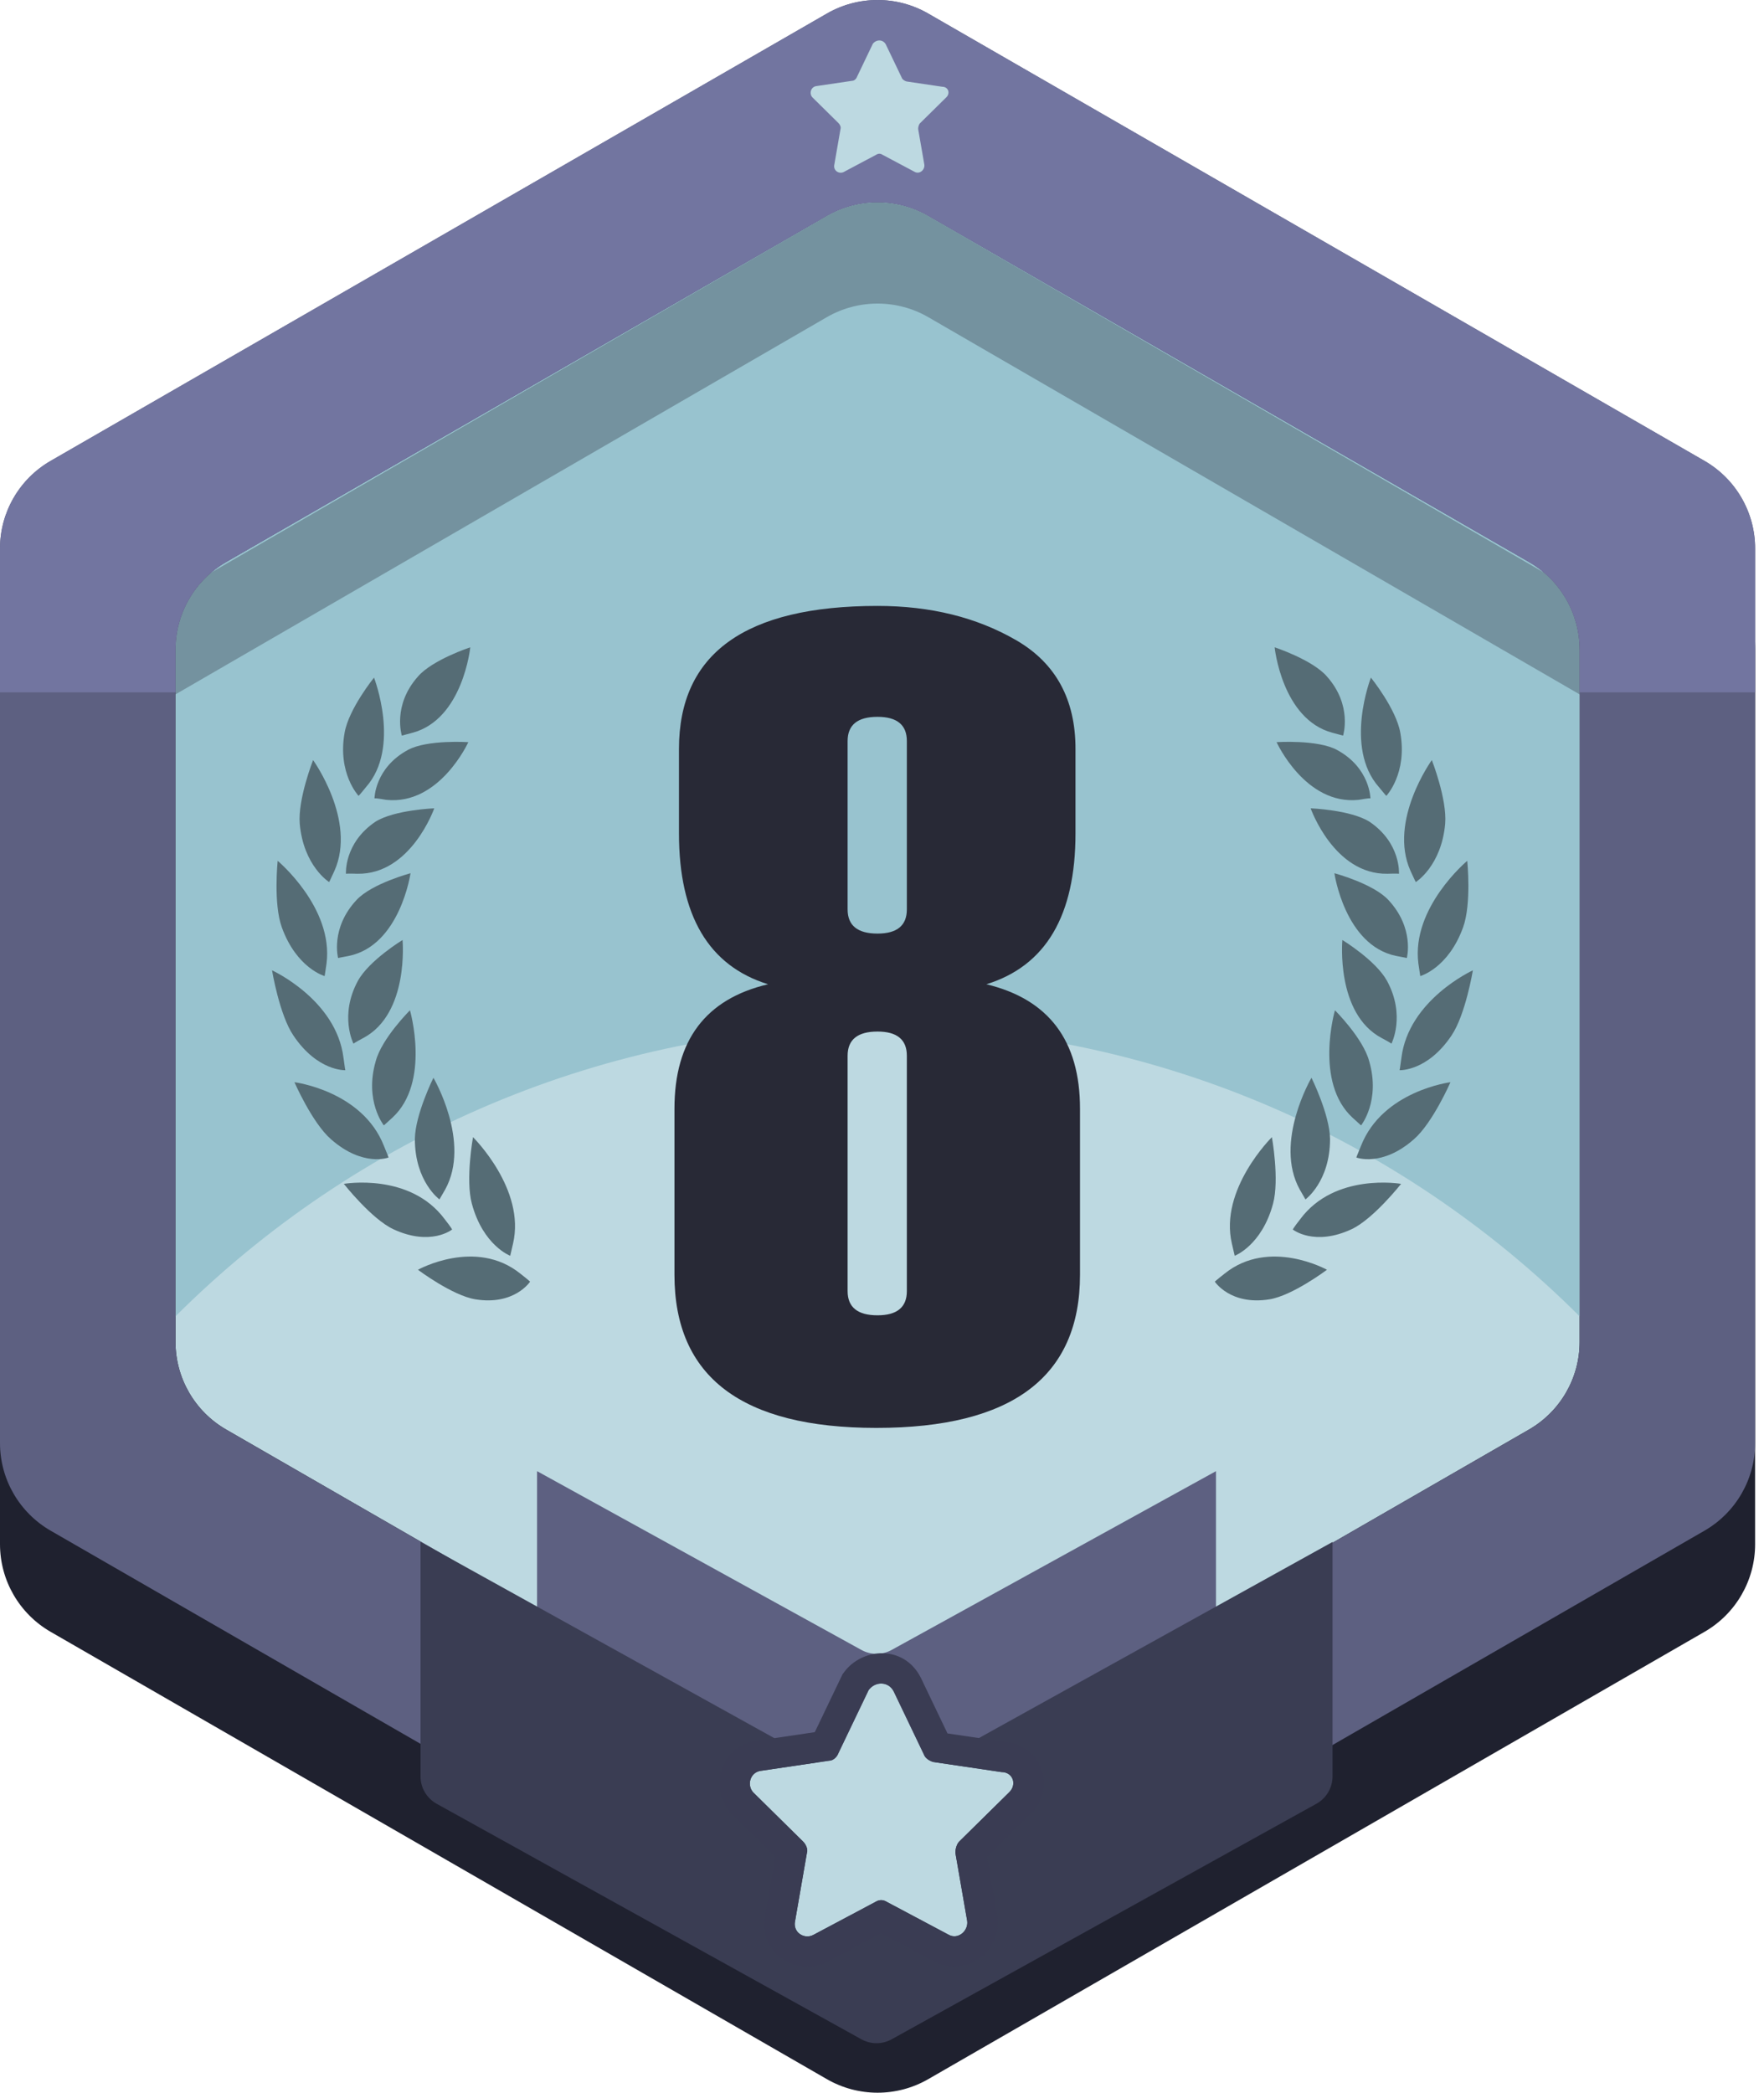 <svg width="113" height="134" viewBox="0 0 113 134" fill="none" xmlns="http://www.w3.org/2000/svg">
<path d="M52.97 7.344C54.978 6.187 57.453 6.187 59.461 7.344L109.186 35.987C111.194 37.144 112.431 39.282 112.431 41.596V98.881C112.431 101.195 111.194 103.333 109.186 104.49L59.461 133.132C57.453 134.289 54.978 134.289 52.97 133.132L3.246 104.49C1.237 103.333 0 101.195 0 98.881V41.596C0 39.282 1.237 37.144 3.246 35.987L52.97 7.344Z" fill="#1F212F"/>
<path d="M52.97 13.82C54.978 12.664 57.453 12.664 59.461 13.82L97.943 35.987C99.951 37.144 101.188 39.282 101.188 41.596V85.928C101.188 88.242 99.951 90.38 97.943 91.537L59.461 113.703C57.453 114.86 54.978 114.86 52.97 113.703L14.489 91.537C12.48 90.38 11.243 88.242 11.243 85.928V41.596C11.243 39.282 12.48 37.144 14.489 35.987L52.97 13.82Z" fill="#BDD9E1"/>
<path fill-rule="evenodd" clip-rule="evenodd" d="M59.461 13.82C57.453 12.664 54.978 12.664 52.97 13.82L14.489 35.987C12.48 37.144 11.243 39.282 11.243 41.596V84.285C22.754 72.805 38.654 65.705 56.216 65.705C73.778 65.705 89.677 72.805 101.188 84.285V41.596C101.188 39.282 99.951 37.144 97.943 35.987L59.461 13.82Z" fill="#98C3CF"/>
<path d="M52.958 13.837C54.973 12.671 57.459 12.671 59.473 13.837L106.281 40.933C107.147 41.434 107.68 42.357 107.68 43.355C107.68 45.514 105.335 46.861 103.463 45.778L59.473 20.313C57.459 19.147 54.973 19.147 52.958 20.313L8.968 45.778C7.097 46.861 4.752 45.514 4.752 43.355C4.752 42.357 5.285 41.434 6.15 40.933L52.958 13.837Z" fill="#1F202F" fill-opacity="0.3"/>
<path fill-rule="evenodd" clip-rule="evenodd" d="M59.461 0.868C57.453 -0.289 54.978 -0.289 52.97 0.868L3.246 29.51C1.237 30.667 0 32.805 0 35.119V92.404C0 94.718 1.237 96.856 3.246 98.013L52.97 126.656C54.978 127.813 57.453 127.813 59.461 126.656L109.186 98.013C111.194 96.856 112.431 94.718 112.431 92.404V35.119C112.431 32.805 111.194 30.667 109.186 29.51L59.461 0.868ZM59.461 13.82C57.453 12.664 54.978 12.664 52.97 13.82L14.489 35.987C12.48 37.144 11.243 39.282 11.243 41.596V85.928C11.243 88.242 12.48 90.38 14.489 91.537L52.97 113.703C54.978 114.86 57.453 114.86 59.461 113.703L97.943 91.537C99.951 90.38 101.188 88.242 101.188 85.928V41.596C101.188 39.282 99.951 37.144 97.943 35.987L59.461 13.82Z" fill="#5D6081"/>
<path fill-rule="evenodd" clip-rule="evenodd" d="M52.97 0.868C54.978 -0.289 57.453 -0.289 59.461 0.868L109.186 29.51C111.194 30.667 112.431 32.805 112.431 35.119V44.333H101.188V41.596C101.188 39.282 99.951 37.144 97.943 35.987L59.461 13.82C57.453 12.664 54.978 12.664 52.97 13.82L14.489 35.987C12.48 37.144 11.243 39.282 11.243 41.596V44.333H0V35.119C0 32.805 1.237 30.667 3.246 29.51L52.97 0.868Z" fill="#7275A0"/>
<path fill-rule="evenodd" clip-rule="evenodd" d="M78.447 81.552C77.89 81.988 77.82 82.067 77.82 82.067C77.82 82.067 78.823 83.602 81.323 83.198C82.802 82.959 85.004 81.305 85.004 81.305C85.004 81.305 81.311 79.247 78.447 81.552Z" fill="#556C75"/>
<path fill-rule="evenodd" clip-rule="evenodd" d="M78.913 79.631C79.073 80.307 79.094 80.41 79.094 80.41C79.094 80.41 80.831 79.754 81.551 77.072C81.967 75.527 81.477 72.814 81.477 72.814C81.477 72.814 78.093 76.148 78.913 79.631Z" fill="#556C75"/>
<path fill-rule="evenodd" clip-rule="evenodd" d="M83.286 78.073C82.842 78.637 82.817 78.728 82.817 78.728C82.817 78.728 84.182 79.823 86.579 78.709C87.974 78.059 89.752 75.805 89.752 75.805C89.752 75.805 85.511 75.062 83.286 78.073Z" fill="#556C75"/>
<path fill-rule="evenodd" clip-rule="evenodd" d="M83.626 76.8C83.626 76.8 85.2 75.662 85.201 72.934C85.183 71.37 84.012 69.012 84.012 69.012C84.012 69.012 81.586 73.138 83.26 76.166C83.592 76.742 83.626 76.8 83.626 76.8Z" fill="#556C75"/>
<path fill-rule="evenodd" clip-rule="evenodd" d="M87.185 73.369C86.911 74.026 86.886 74.117 86.886 74.117C86.886 74.117 88.522 74.749 90.565 72.956C91.772 71.914 92.915 69.296 92.915 69.296C92.915 69.296 88.573 69.842 87.185 73.369Z" fill="#556C75"/>
<path fill-rule="evenodd" clip-rule="evenodd" d="M87.194 72.055C87.194 72.055 88.444 70.489 87.71 67.955C87.324 66.488 85.515 64.69 85.515 64.69C85.515 64.69 84.178 69.301 86.642 71.567C87.115 71.986 87.148 72.043 87.194 72.055Z" fill="#556C75"/>
<path fill-rule="evenodd" clip-rule="evenodd" d="M89.774 67.729C89.681 68.435 89.657 68.526 89.657 68.526C89.657 68.526 91.439 68.612 92.987 66.298C93.879 64.978 94.351 62.132 94.351 62.132C94.351 62.132 90.238 64.005 89.774 67.729Z" fill="#556C75"/>
<path fill-rule="evenodd" clip-rule="evenodd" d="M88.85 62.805C88.129 61.492 85.991 60.19 85.991 60.19C85.991 60.19 85.555 64.897 88.501 66.463C89.056 66.758 89.135 66.827 89.135 66.827C89.135 66.827 90.058 65.028 88.85 62.805Z" fill="#556C75"/>
<path fill-rule="evenodd" clip-rule="evenodd" d="M90.982 62.5C90.982 62.5 92.773 62.004 93.722 59.384C94.273 57.875 93.99 55.12 93.99 55.12C93.99 55.12 90.406 58.109 90.859 61.688C90.961 62.397 90.982 62.5 90.982 62.5Z" fill="#556C75"/>
<path fill-rule="evenodd" clip-rule="evenodd" d="M89.424 61.207C90.028 61.319 90.12 61.344 90.12 61.344C90.12 61.344 90.633 59.434 88.926 57.614C87.938 56.57 85.48 55.914 85.48 55.914C85.48 55.914 86.143 60.525 89.424 61.207Z" fill="#556C75"/>
<path fill-rule="evenodd" clip-rule="evenodd" d="M90.694 56.481C90.694 56.481 92.334 55.458 92.576 52.746C92.706 51.173 91.721 48.67 91.721 48.67C91.721 48.67 88.922 52.55 90.352 55.757C90.627 56.366 90.694 56.481 90.694 56.481Z" fill="#556C75"/>
<path fill-rule="evenodd" clip-rule="evenodd" d="M83.959 51.758C83.959 51.758 85.452 56.007 88.884 55.948C89.525 55.925 89.616 55.949 89.616 55.949C89.616 55.949 89.753 53.987 87.73 52.618C86.519 51.856 83.959 51.758 83.959 51.758Z" fill="#556C75"/>
<path fill-rule="evenodd" clip-rule="evenodd" d="M88.326 50.393C88.729 50.891 88.807 50.961 88.807 50.961C88.807 50.961 90.17 49.522 89.701 46.912C89.43 45.379 87.819 43.389 87.819 43.389C87.819 43.389 86.084 47.846 88.326 50.393Z" fill="#556C75"/>
<path fill-rule="evenodd" clip-rule="evenodd" d="M87.788 51.125C87.788 51.125 87.776 49.173 85.646 48.019C84.411 47.348 81.777 47.522 81.777 47.522C81.777 47.522 83.617 51.571 87.031 51.216C87.697 51.101 87.742 51.113 87.788 51.125Z" fill="#556C75"/>
<path fill-rule="evenodd" clip-rule="evenodd" d="M85.353 46.92C85.945 47.078 86.036 47.102 86.036 47.102C86.036 47.102 86.653 45.172 85.004 43.319C84.074 42.242 81.652 41.449 81.652 41.449C81.652 41.449 82.121 46.057 85.353 46.92Z" fill="#556C75"/>
<path fill-rule="evenodd" clip-rule="evenodd" d="M33.331 81.552C33.887 81.988 33.957 82.067 33.957 82.067C33.957 82.067 32.954 83.602 30.454 83.198C28.975 82.959 26.773 81.305 26.773 81.305C26.773 81.305 30.466 79.247 33.331 81.552Z" fill="#556C75"/>
<path fill-rule="evenodd" clip-rule="evenodd" d="M32.864 79.631C32.705 80.307 32.684 80.41 32.684 80.41C32.684 80.41 30.946 79.754 30.226 77.072C29.81 75.527 30.3 72.814 30.3 72.814C30.3 72.814 33.684 76.148 32.864 79.631Z" fill="#556C75"/>
<path fill-rule="evenodd" clip-rule="evenodd" d="M28.491 78.073C28.936 78.637 28.96 78.728 28.96 78.728C28.96 78.728 27.595 79.823 25.198 78.709C23.803 78.059 22.026 75.805 22.026 75.805C22.026 75.805 26.266 75.062 28.491 78.073Z" fill="#556C75"/>
<path fill-rule="evenodd" clip-rule="evenodd" d="M28.151 76.8C28.151 76.8 26.577 75.662 26.576 72.934C26.594 71.37 27.765 69.012 27.765 69.012C27.765 69.012 30.191 73.138 28.518 76.166C28.185 76.742 28.151 76.8 28.151 76.8Z" fill="#556C75"/>
<path fill-rule="evenodd" clip-rule="evenodd" d="M24.592 73.369C24.866 74.026 24.891 74.117 24.891 74.117C24.891 74.117 23.255 74.749 21.212 72.956C20.005 71.914 18.862 69.296 18.862 69.296C18.862 69.296 23.204 69.842 24.592 73.369Z" fill="#556C75"/>
<path fill-rule="evenodd" clip-rule="evenodd" d="M24.584 72.055C24.584 72.055 23.333 70.489 24.067 67.955C24.453 66.488 26.262 64.69 26.262 64.69C26.262 64.69 27.599 69.301 25.135 71.567C24.662 71.986 24.629 72.043 24.584 72.055Z" fill="#556C75"/>
<path fill-rule="evenodd" clip-rule="evenodd" d="M22.003 67.729C22.096 68.435 22.12 68.526 22.12 68.526C22.12 68.526 20.339 68.612 18.79 66.298C17.898 64.978 17.426 62.132 17.426 62.132C17.426 62.132 21.539 64.005 22.003 67.729Z" fill="#556C75"/>
<path fill-rule="evenodd" clip-rule="evenodd" d="M22.927 62.805C23.648 61.492 25.786 60.19 25.786 60.19C25.786 60.19 26.222 64.897 23.276 66.463C22.721 66.758 22.643 66.827 22.643 66.827C22.643 66.827 21.72 65.028 22.927 62.805Z" fill="#556C75"/>
<path fill-rule="evenodd" clip-rule="evenodd" d="M20.795 62.5C20.795 62.5 19.004 62.004 18.055 59.384C17.504 57.875 17.787 55.12 17.787 55.12C17.787 55.12 21.37 58.109 20.918 61.688C20.816 62.397 20.795 62.5 20.795 62.5Z" fill="#556C75"/>
<path fill-rule="evenodd" clip-rule="evenodd" d="M22.353 61.207C21.749 61.319 21.658 61.344 21.658 61.344C21.658 61.344 21.144 59.434 22.851 57.614C23.839 56.57 26.298 55.914 26.298 55.914C26.298 55.914 25.634 60.525 22.353 61.207Z" fill="#556C75"/>
<path fill-rule="evenodd" clip-rule="evenodd" d="M21.084 56.481C21.084 56.481 19.443 55.458 19.201 52.746C19.071 51.173 20.056 48.67 20.056 48.67C20.056 48.67 22.855 52.55 21.425 55.757C21.15 56.366 21.084 56.481 21.084 56.481Z" fill="#556C75"/>
<path fill-rule="evenodd" clip-rule="evenodd" d="M27.818 51.758C27.818 51.758 26.325 56.007 22.893 55.948C22.252 55.925 22.161 55.949 22.161 55.949C22.161 55.949 22.024 53.987 24.047 52.618C25.258 51.856 27.818 51.758 27.818 51.758Z" fill="#556C75"/>
<path fill-rule="evenodd" clip-rule="evenodd" d="M23.451 50.393C23.049 50.891 22.97 50.961 22.97 50.961C22.97 50.961 21.607 49.522 22.076 46.912C22.347 45.379 23.959 43.389 23.959 43.389C23.959 43.389 25.693 47.846 23.451 50.393Z" fill="#556C75"/>
<path fill-rule="evenodd" clip-rule="evenodd" d="M23.989 51.125C23.989 51.125 24.001 49.173 26.131 48.019C27.366 47.348 30 47.522 30 47.522C30 47.522 28.16 51.571 24.746 51.216C24.081 51.101 24.035 51.113 23.989 51.125Z" fill="#556C75"/>
<path fill-rule="evenodd" clip-rule="evenodd" d="M26.424 46.92C25.832 47.078 25.741 47.102 25.741 47.102C25.741 47.102 25.124 45.172 26.773 43.319C27.703 42.242 30.125 41.449 30.125 41.449C30.125 41.449 29.656 46.057 26.424 46.92Z" fill="#556C75"/>
<path d="M49.203 63.024C45.397 61.846 43.494 58.626 43.494 53.362V47.955C43.494 41.85 47.733 38.798 56.213 38.798C59.609 38.798 62.572 39.531 65.101 40.997C67.63 42.463 68.895 44.782 68.895 47.955V53.362C68.895 58.626 66.992 61.846 63.186 63.024C67.185 63.985 69.184 66.641 69.184 70.991V81.626C69.184 88.163 64.836 91.431 56.14 91.431C47.517 91.431 43.205 88.163 43.205 81.626V70.991C43.205 66.617 45.204 63.961 49.203 63.024ZM58.092 58.229V47.45C58.092 46.417 57.465 45.9 56.213 45.9C54.936 45.9 54.297 46.417 54.297 47.45V58.229C54.297 59.263 54.936 59.779 56.213 59.779C57.465 59.779 58.092 59.263 58.092 58.229ZM58.092 82.671V67.602C58.092 66.569 57.465 66.052 56.213 66.052C54.936 66.052 54.297 66.569 54.297 67.602V82.671C54.297 83.704 54.936 84.221 56.213 84.221C57.465 84.221 58.092 83.704 58.092 82.671Z" fill="#282936"/>
<path d="M34.404 94.201L55.184 105.65C55.785 105.981 56.514 105.981 57.114 105.65L77.895 94.201V105.001C77.895 105.729 77.498 106.4 76.86 106.752L57.114 117.632C56.514 117.963 55.785 117.963 55.184 117.632L35.438 106.752C34.8 106.4 34.404 105.729 34.404 105.001V94.201Z" fill="#5D6081"/>
<path d="M26.939 98.734L55.18 114.388C55.783 114.722 56.516 114.722 57.119 114.388L85.36 98.734V113.747C85.36 114.474 84.965 115.144 84.329 115.496L57.119 130.579C56.516 130.913 55.783 130.913 55.18 130.579L27.969 115.496C27.333 115.144 26.939 114.474 26.939 113.747V98.734Z" fill="#3A3D53"/>
<path d="M57.245 108.297L59.18 112.336C59.264 112.579 59.517 112.74 59.769 112.821L64.145 113.467C64.902 113.467 65.154 114.275 64.65 114.76L61.452 117.911C61.284 118.073 61.2 118.396 61.2 118.638L61.957 123.001C62.041 123.648 61.368 124.213 60.779 123.89L56.824 121.789C56.572 121.628 56.319 121.628 56.067 121.789L52.112 123.89C51.523 124.213 50.765 123.728 50.934 123.001L51.691 118.638C51.775 118.396 51.607 118.073 51.438 117.911L48.241 114.76C47.82 114.275 48.072 113.467 48.746 113.387L53.121 112.74C53.374 112.74 53.626 112.498 53.71 112.255L55.646 108.216C56.067 107.65 56.908 107.65 57.245 108.297Z" fill="#BDD9E1"/>
<path fill-rule="evenodd" clip-rule="evenodd" d="M58.988 107.429L60.695 110.994L64.326 111.53C65.406 111.597 66.336 112.257 66.703 113.274C67.068 114.286 66.782 115.401 66.012 116.149L63.221 118.899L63.883 122.71L63.888 122.751C64.027 123.818 63.541 124.773 62.825 125.336C62.083 125.919 60.936 126.185 59.855 125.601L56.445 123.789L53.035 125.601C51.151 126.618 48.494 125.125 49.022 122.628L49.669 118.899L46.818 116.089L46.769 116.032C45.461 114.525 46.093 111.772 48.481 111.462L52.195 110.913L53.97 107.208L54.082 107.058C55.223 105.525 57.869 105.282 58.973 107.401L58.988 107.429ZM48.746 113.387C48.072 113.467 47.82 114.275 48.241 114.76L51.438 117.911C51.607 118.073 51.775 118.396 51.691 118.638L50.934 123.001C50.765 123.728 51.523 124.213 52.112 123.89L56.067 121.789C56.319 121.628 56.572 121.628 56.824 121.789L60.779 123.89C61.368 124.213 62.041 123.648 61.957 123.001L61.2 118.638C61.2 118.396 61.284 118.073 61.452 117.911L64.65 114.76C65.155 114.275 64.902 113.467 64.145 113.467L59.769 112.821C59.517 112.74 59.264 112.579 59.18 112.336L57.245 108.297C56.908 107.65 56.067 107.65 55.646 108.216L53.71 112.256C53.626 112.498 53.374 112.74 53.121 112.74L48.746 113.387Z" fill="#3A3C53"/>
<path d="M56.747 2.85L57.76 4.963C57.803 5.09 57.936 5.174 58.068 5.216L60.356 5.554C60.753 5.554 60.885 5.977 60.62 6.231L58.948 7.879C58.86 7.963 58.816 8.132 58.816 8.259L59.212 10.541C59.256 10.88 58.904 11.175 58.596 11.006L56.527 9.907C56.395 9.823 56.263 9.823 56.131 9.907L54.062 11.006C53.754 11.175 53.358 10.922 53.446 10.541L53.842 8.259C53.886 8.132 53.798 7.963 53.71 7.879L52.038 6.231C51.817 5.977 51.949 5.554 52.302 5.512L54.59 5.174C54.722 5.174 54.855 5.047 54.898 4.921L55.911 2.807C56.131 2.512 56.571 2.512 56.747 2.85Z" fill="#BDD9E1"/>
</svg>
